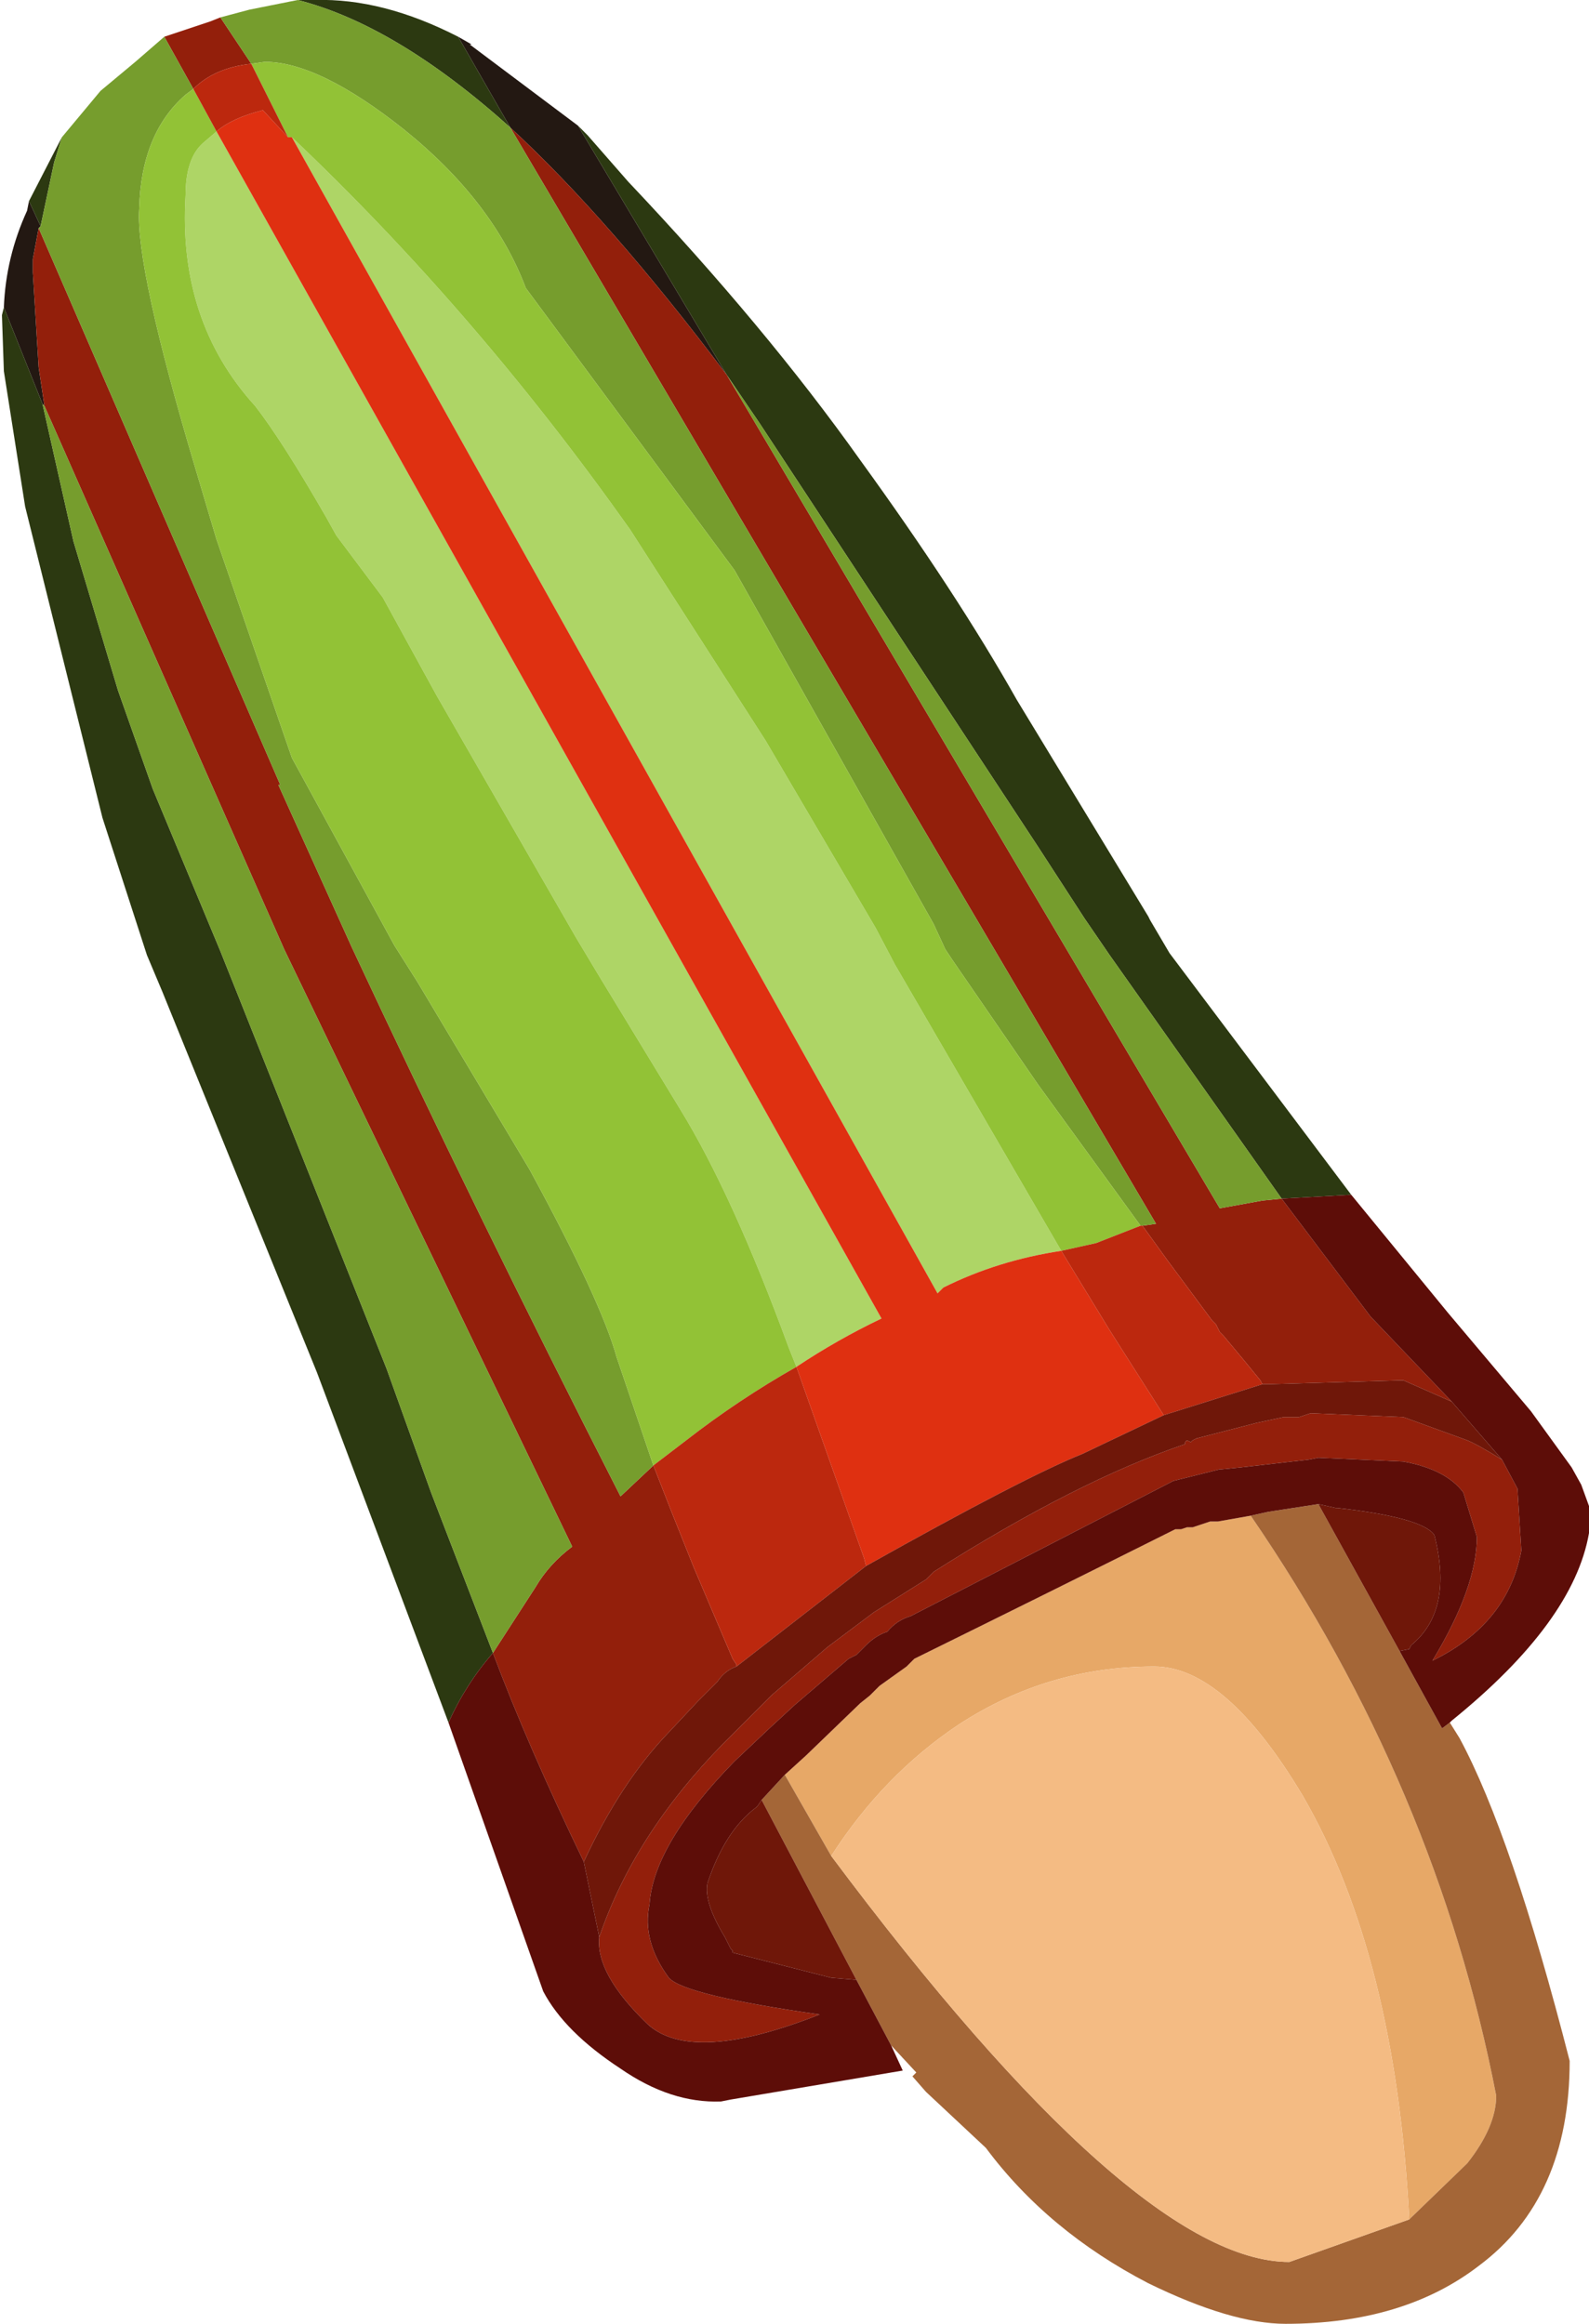 <?xml version="1.0" encoding="UTF-8" standalone="no"?>
<svg xmlns:ffdec="https://www.free-decompiler.com/flash" xmlns:xlink="http://www.w3.org/1999/xlink" ffdec:objectType="shape" height="60.1px" width="41.1px" xmlns="http://www.w3.org/2000/svg">
  <g transform="matrix(1.0, 0.0, 0.0, 1.0, 11.1, 9.4)">
    <path d="M9.2 36.5 L9.75 36.0 11.15 34.65 11.4 34.45 11.65 34.2 12.35 33.7 12.55 33.5 Q15.9 31.85 19.3 30.15 L19.45 30.15 19.6 30.1 19.75 30.1 19.9 30.05 20.05 30.0 20.2 29.95 20.4 29.95 21.25 29.8 Q26.05 36.8 27.6 44.8 27.6 45.6 26.85 46.55 L25.35 48.0 Q25.0 41.2 22.6 37.05 20.6 33.7 18.75 33.7 16.0 33.7 13.7 35.2 11.75 36.5 10.4 38.6 L9.2 36.5" fill="#e7a867" fill-rule="evenodd" stroke="none"/>
    <path d="M26.4 35.15 L26.65 35.55 Q28.0 38.05 29.5 43.9 29.5 47.45 27.15 49.2 25.2 50.7 22.15 50.7 20.75 50.7 18.6 49.65 16.0 48.3 14.4 46.15 L12.85 44.7 12.5 44.3 12.6 44.2 11.95 43.5 11.05 41.8 8.6 37.15 9.2 36.5 10.4 38.6 Q18.25 49.1 22.25 49.1 L25.35 48.0 26.85 46.55 Q27.6 45.6 27.6 44.8 26.05 36.8 21.25 29.8 L21.7 29.7 23.0 29.5 25.1 33.3 26.2 35.3 26.4 35.15" fill="#a46637" fill-rule="evenodd" stroke="none"/>
    <path d="M10.4 38.6 Q11.75 36.5 13.7 35.2 16.0 33.7 18.75 33.7 20.6 33.7 22.6 37.05 25.0 41.2 25.35 48.0 L22.25 49.1 Q18.25 49.1 10.4 38.6" fill="#f4bb83" fill-rule="evenodd" stroke="none"/>
    <path d="M0.75 -8.45 L1.1 -8.25 1.05 -8.25 3.85 -6.15 7.7 0.3 Q4.65 -3.75 2.1 -6.1 L0.75 -8.45 M-11.0 -1.45 Q-10.95 -2.75 -10.4 -3.95 L-10.35 -4.2 -10.05 -3.55 -10.1 -3.5 -10.25 -2.7 -10.25 -2.6 -10.25 -2.5 -10.25 -2.35 -10.1 0.1 -9.95 1.1 -10.0 1.05 -11.0 -1.45" fill="#231812" fill-rule="evenodd" stroke="none"/>
    <path d="M0.75 -8.45 L2.1 -6.1 Q-0.85 -8.75 -3.4 -9.4 L-2.95 -9.4 Q-1.2 -9.45 0.75 -8.45 M7.7 0.3 L3.85 -6.15 4.1 -5.9 5.15 -4.7 Q8.7 -0.95 11.15 2.5 13.65 5.95 15.2 8.7 L18.6 14.3 18.65 14.4 19.15 15.25 23.85 21.5 22.05 21.6 17.6 15.3 16.95 14.35 15.75 12.5 8.55 1.55 7.7 0.3 M0.5 35.15 L-2.9 26.1 -6.9 16.25 -7.3 15.3 -8.45 11.75 -10.45 3.7 -11.0 0.2 -11.05 -1.25 -11.0 -1.45 -10.0 1.05 -9.2 4.6 -8.05 8.45 -7.15 11.0 -5.4 15.2 -5.0 16.2 -1.1 26.0 0.05 29.2 1.65 33.35 Q0.95 34.15 0.5 35.15 M-10.35 -4.2 L-9.5 -5.85 -9.7 -5.2 -10.05 -3.55 -10.35 -4.2" fill="#2c3911" fill-rule="evenodd" stroke="none"/>
    <path d="M2.1 -6.1 Q4.65 -3.75 7.7 0.3 L20.45 21.85 21.55 21.65 22.05 21.6 24.35 24.65 26.45 26.85 25.2 26.3 25.1 26.3 21.7 26.4 21.55 26.4 21.5 26.3 21.05 25.75 20.55 25.15 20.45 25.05 20.35 24.85 20.25 24.75 19.1 23.2 18.45 22.3 18.8 22.25 2.1 -6.1 M-6.85 -8.45 L-5.65 -8.85 -5.4 -8.95 -4.6 -7.75 Q-5.55 -7.65 -6.1 -7.1 L-6.85 -8.45 M27.75 28.35 L28.15 29.1 28.25 30.7 Q27.9 32.6 25.95 33.55 27.1 31.65 27.1 30.35 L26.75 29.2 Q26.3 28.6 25.2 28.4 L23.0 28.3 22.75 28.35 21.0 28.55 20.5 28.6 20.45 28.6 19.25 28.9 12.45 32.4 Q12.1 32.5 11.85 32.8 11.55 32.9 11.3 33.15 L11.05 33.4 10.85 33.5 9.45 34.7 8.8 35.3 7.9 36.15 Q5.8 38.3 5.7 39.85 5.5 40.8 6.2 41.75 6.6 42.2 10.1 42.7 6.8 44.0 5.65 42.95 4.3 41.65 4.4 40.7 5.3 38.05 7.6 35.7 L8.85 34.45 10.3 33.2 11.5 32.3 12.85 31.45 13.05 31.25 Q16.75 28.9 19.55 27.95 19.55 27.8 19.7 27.9 L19.75 27.85 19.85 27.8 21.4 27.4 22.1 27.25 22.15 27.25 22.5 27.25 22.8 27.15 25.2 27.25 26.85 27.85 Q27.1 27.95 27.75 28.35 M4.0 38.75 Q2.55 35.75 1.65 33.35 L2.75 31.65 Q3.1 31.05 3.7 30.6 L-3.75 15.15 -9.95 1.1 -10.1 0.1 -10.25 -2.35 -10.25 -2.5 -10.25 -2.6 -10.25 -2.7 -10.1 -3.5 -3.85 10.9 -3.9 10.9 -2.0 15.1 Q1.2 21.95 4.95 29.3 L5.8 28.5 6.25 29.65 6.85 31.15 7.85 33.5 7.95 33.65 7.95 33.7 Q7.65 33.8 7.45 34.1 L6.95 34.6 6.2 35.4 Q4.95 36.7 4.0 38.75" fill="#931f0b" fill-rule="evenodd" stroke="none"/>
    <path d="M-9.5 -5.85 L-8.5 -7.05 -7.6 -7.8 -6.85 -8.45 -6.1 -7.1 -6.3 -6.95 Q-7.45 -5.95 -7.5 -4.0 -7.6 -2.5 -6.05 2.7 L-5.5 4.55 -3.55 10.2 -0.9 15.05 -0.3 16.0 2.6 20.85 Q4.45 24.25 4.85 25.7 L5.8 28.5 4.95 29.3 Q1.2 21.95 -2.0 15.1 L-3.9 10.9 -3.85 10.9 -10.1 -3.5 -10.05 -3.55 -9.7 -5.2 -9.5 -5.85 M-5.4 -8.95 L-4.65 -9.15 -3.4 -9.4 Q-0.85 -8.75 2.1 -6.1 L18.8 22.25 18.45 22.3 18.4 22.3 15.75 18.65 13.55 15.45 13.35 15.15 13.05 14.5 7.9 5.35 2.5 -1.95 Q1.65 -4.2 -0.65 -6.05 -2.85 -7.8 -4.25 -7.8 L-4.6 -7.75 -5.4 -8.95 M22.05 21.6 L21.55 21.65 20.45 21.85 7.7 0.3 8.55 1.55 15.75 12.5 16.95 14.35 17.6 15.3 22.05 21.6 M-9.95 1.1 L-3.75 15.15 3.7 30.6 Q3.1 31.05 2.75 31.65 L1.65 33.35 0.05 29.2 -1.1 26.0 -5.0 16.2 -5.4 15.2 -7.15 11.0 -8.05 8.45 -9.2 4.6 -10.0 1.05 -9.95 1.1" fill="#769d2d" fill-rule="evenodd" stroke="none"/>
    <path d="M-3.55 -5.85 Q1.2 -1.35 5.2 4.3 L8.7 9.75 11.55 14.6 12.05 15.55 16.35 22.95 Q14.7 23.2 13.3 23.9 L13.15 24.05 -3.55 -5.85 M9.5 25.95 L9.3 25.45 Q7.85 21.5 6.5 19.3 L4.4 15.85 3.8 14.85 0.2 8.6 -1.2 6.05 -2.4 4.45 -2.65 4.0 Q-3.8 2.0 -4.5 1.1 -6.5 -1.1 -6.3 -4.35 -6.3 -5.3 -5.85 -5.7 L-5.5 -6.0 11.7 24.7 Q10.55 25.25 9.5 25.95" fill="#aed566" fill-rule="evenodd" stroke="none"/>
    <path d="M16.35 22.95 L12.05 15.55 11.55 14.6 8.7 9.75 5.2 4.3 Q1.2 -1.35 -3.55 -5.85 L-3.65 -5.85 -4.6 -7.75 -4.25 -7.8 Q-2.85 -7.8 -0.65 -6.05 1.65 -4.2 2.5 -1.95 L7.9 5.35 13.05 14.5 13.35 15.15 13.55 15.45 15.75 18.65 18.4 22.3 17.25 22.75 16.35 22.95 M-5.5 -6.0 L-5.85 -5.7 Q-6.3 -5.3 -6.3 -4.35 -6.5 -1.1 -4.5 1.1 -3.8 2.0 -2.65 4.0 L-2.4 4.45 -1.2 6.05 0.2 8.6 3.8 14.85 4.4 15.85 6.5 19.3 Q7.85 21.5 9.3 25.45 L9.5 25.95 Q8.0 26.8 6.65 27.85 L5.8 28.5 4.85 25.7 Q4.45 24.25 2.6 20.85 L-0.3 16.0 -0.9 15.05 -3.55 10.2 -5.5 4.55 -6.05 2.7 Q-7.6 -2.5 -7.5 -4.0 -7.45 -5.95 -6.3 -6.95 L-6.1 -7.1 -5.5 -6.0" fill="#92c236" fill-rule="evenodd" stroke="none"/>
    <path d="M-3.55 -5.85 L13.15 24.05 13.3 23.9 Q14.7 23.2 16.35 22.95 L17.6 25.0 19.0 27.2 16.9 28.2 Q15.4 28.8 11.3 31.1 L11.25 30.9 9.5 25.95 Q10.55 25.25 11.7 24.7 L-5.5 -6.0 Q-5.1 -6.35 -4.3 -6.55 L-3.65 -5.85 -3.55 -5.85" fill="#df3011" fill-rule="evenodd" stroke="none"/>
    <path d="M16.35 22.95 L17.25 22.75 18.4 22.3 18.45 22.3 19.1 23.2 20.25 24.75 20.35 24.85 20.45 25.05 20.55 25.15 21.05 25.75 21.5 26.3 21.55 26.4 19.0 27.2 17.6 25.0 16.35 22.95 M-4.6 -7.75 L-3.65 -5.85 -4.3 -6.55 Q-5.1 -6.35 -5.5 -6.0 L-6.1 -7.1 Q-5.55 -7.65 -4.6 -7.75 M5.8 28.5 L6.65 27.85 Q8.0 26.8 9.5 25.95 L11.25 30.9 11.3 31.1 7.95 33.7 7.95 33.65 7.85 33.5 6.85 31.15 6.25 29.65 5.8 28.5" fill="#bc280e" fill-rule="evenodd" stroke="none"/>
    <path d="M26.45 26.85 L27.75 28.35 Q27.1 27.95 26.85 27.85 L25.2 27.25 22.8 27.15 22.5 27.25 22.15 27.25 22.1 27.25 21.4 27.4 19.85 27.8 19.75 27.85 19.7 27.9 Q19.55 27.8 19.55 27.95 16.75 28.9 13.05 31.25 L12.85 31.45 11.5 32.3 10.3 33.2 8.85 34.45 7.6 35.7 Q5.3 38.05 4.4 40.7 L4.0 38.75 Q4.95 36.7 6.2 35.4 L6.95 34.6 7.45 34.1 Q7.65 33.8 7.95 33.7 L11.3 31.1 Q15.4 28.8 16.9 28.2 L19.0 27.2 21.55 26.4 21.7 26.4 25.1 26.3 25.2 26.3 26.45 26.85 M23.0 29.5 L23.45 29.6 23.5 29.6 Q25.7 29.85 26.0 30.3 26.5 32.25 25.4 33.15 L25.35 33.25 25.1 33.3 23.0 29.5 M11.05 41.8 L11.0 41.8 10.4 41.75 7.85 41.1 7.85 41.05 7.8 41.0 7.65 40.7 Q7.1 39.8 7.2 39.3 7.65 37.95 8.45 37.35 L8.5 37.3 8.6 37.15 11.05 41.8" fill="#6f1709" fill-rule="evenodd" stroke="none"/>
    <path d="M23.85 21.5 L26.35 24.55 28.5 27.1 29.55 28.55 29.8 29.0 30.0 29.55 30.0 29.7 30.0 29.9 30.0 29.95 30.0 30.25 Q29.6 32.55 26.45 35.1 L26.4 35.15 26.2 35.3 25.1 33.3 25.35 33.25 25.4 33.15 Q26.5 32.25 26.0 30.3 25.7 29.85 23.5 29.6 L23.45 29.6 23.0 29.5 21.7 29.7 21.25 29.8 20.4 29.95 20.2 29.95 20.05 30.0 19.9 30.05 19.75 30.1 19.6 30.1 19.45 30.15 19.3 30.15 Q15.9 31.85 12.55 33.5 L12.35 33.7 11.65 34.2 11.4 34.45 11.15 34.65 9.75 36.0 9.2 36.5 8.6 37.15 8.5 37.3 8.45 37.35 Q7.65 37.95 7.2 39.3 7.1 39.8 7.65 40.7 L7.8 41.0 7.85 41.05 7.85 41.1 10.4 41.75 11.0 41.8 11.05 41.8 11.95 43.5 12.25 44.15 7.8 44.9 7.55 44.95 Q6.25 45.0 4.95 44.1 3.5 43.15 2.95 42.1 L0.5 35.15 Q0.95 34.15 1.65 33.35 2.55 35.75 4.0 38.75 L4.4 40.7 Q4.3 41.65 5.65 42.95 6.8 44.0 10.1 42.7 6.6 42.2 6.2 41.75 5.5 40.8 5.7 39.85 5.8 38.3 7.9 36.15 L8.8 35.3 9.45 34.7 10.85 33.5 11.05 33.4 11.3 33.15 Q11.55 32.9 11.85 32.8 12.1 32.5 12.45 32.4 L19.25 28.9 20.45 28.6 20.5 28.6 21.0 28.55 22.75 28.35 23.0 28.3 25.2 28.4 Q26.3 28.6 26.75 29.2 L27.1 30.35 Q27.1 31.65 25.95 33.55 27.9 32.6 28.25 30.7 L28.15 29.1 27.75 28.35 26.45 26.85 24.35 24.65 22.05 21.6 23.85 21.5" fill="#5d0d08" fill-rule="evenodd" stroke="none"/>
  </g>
</svg>

